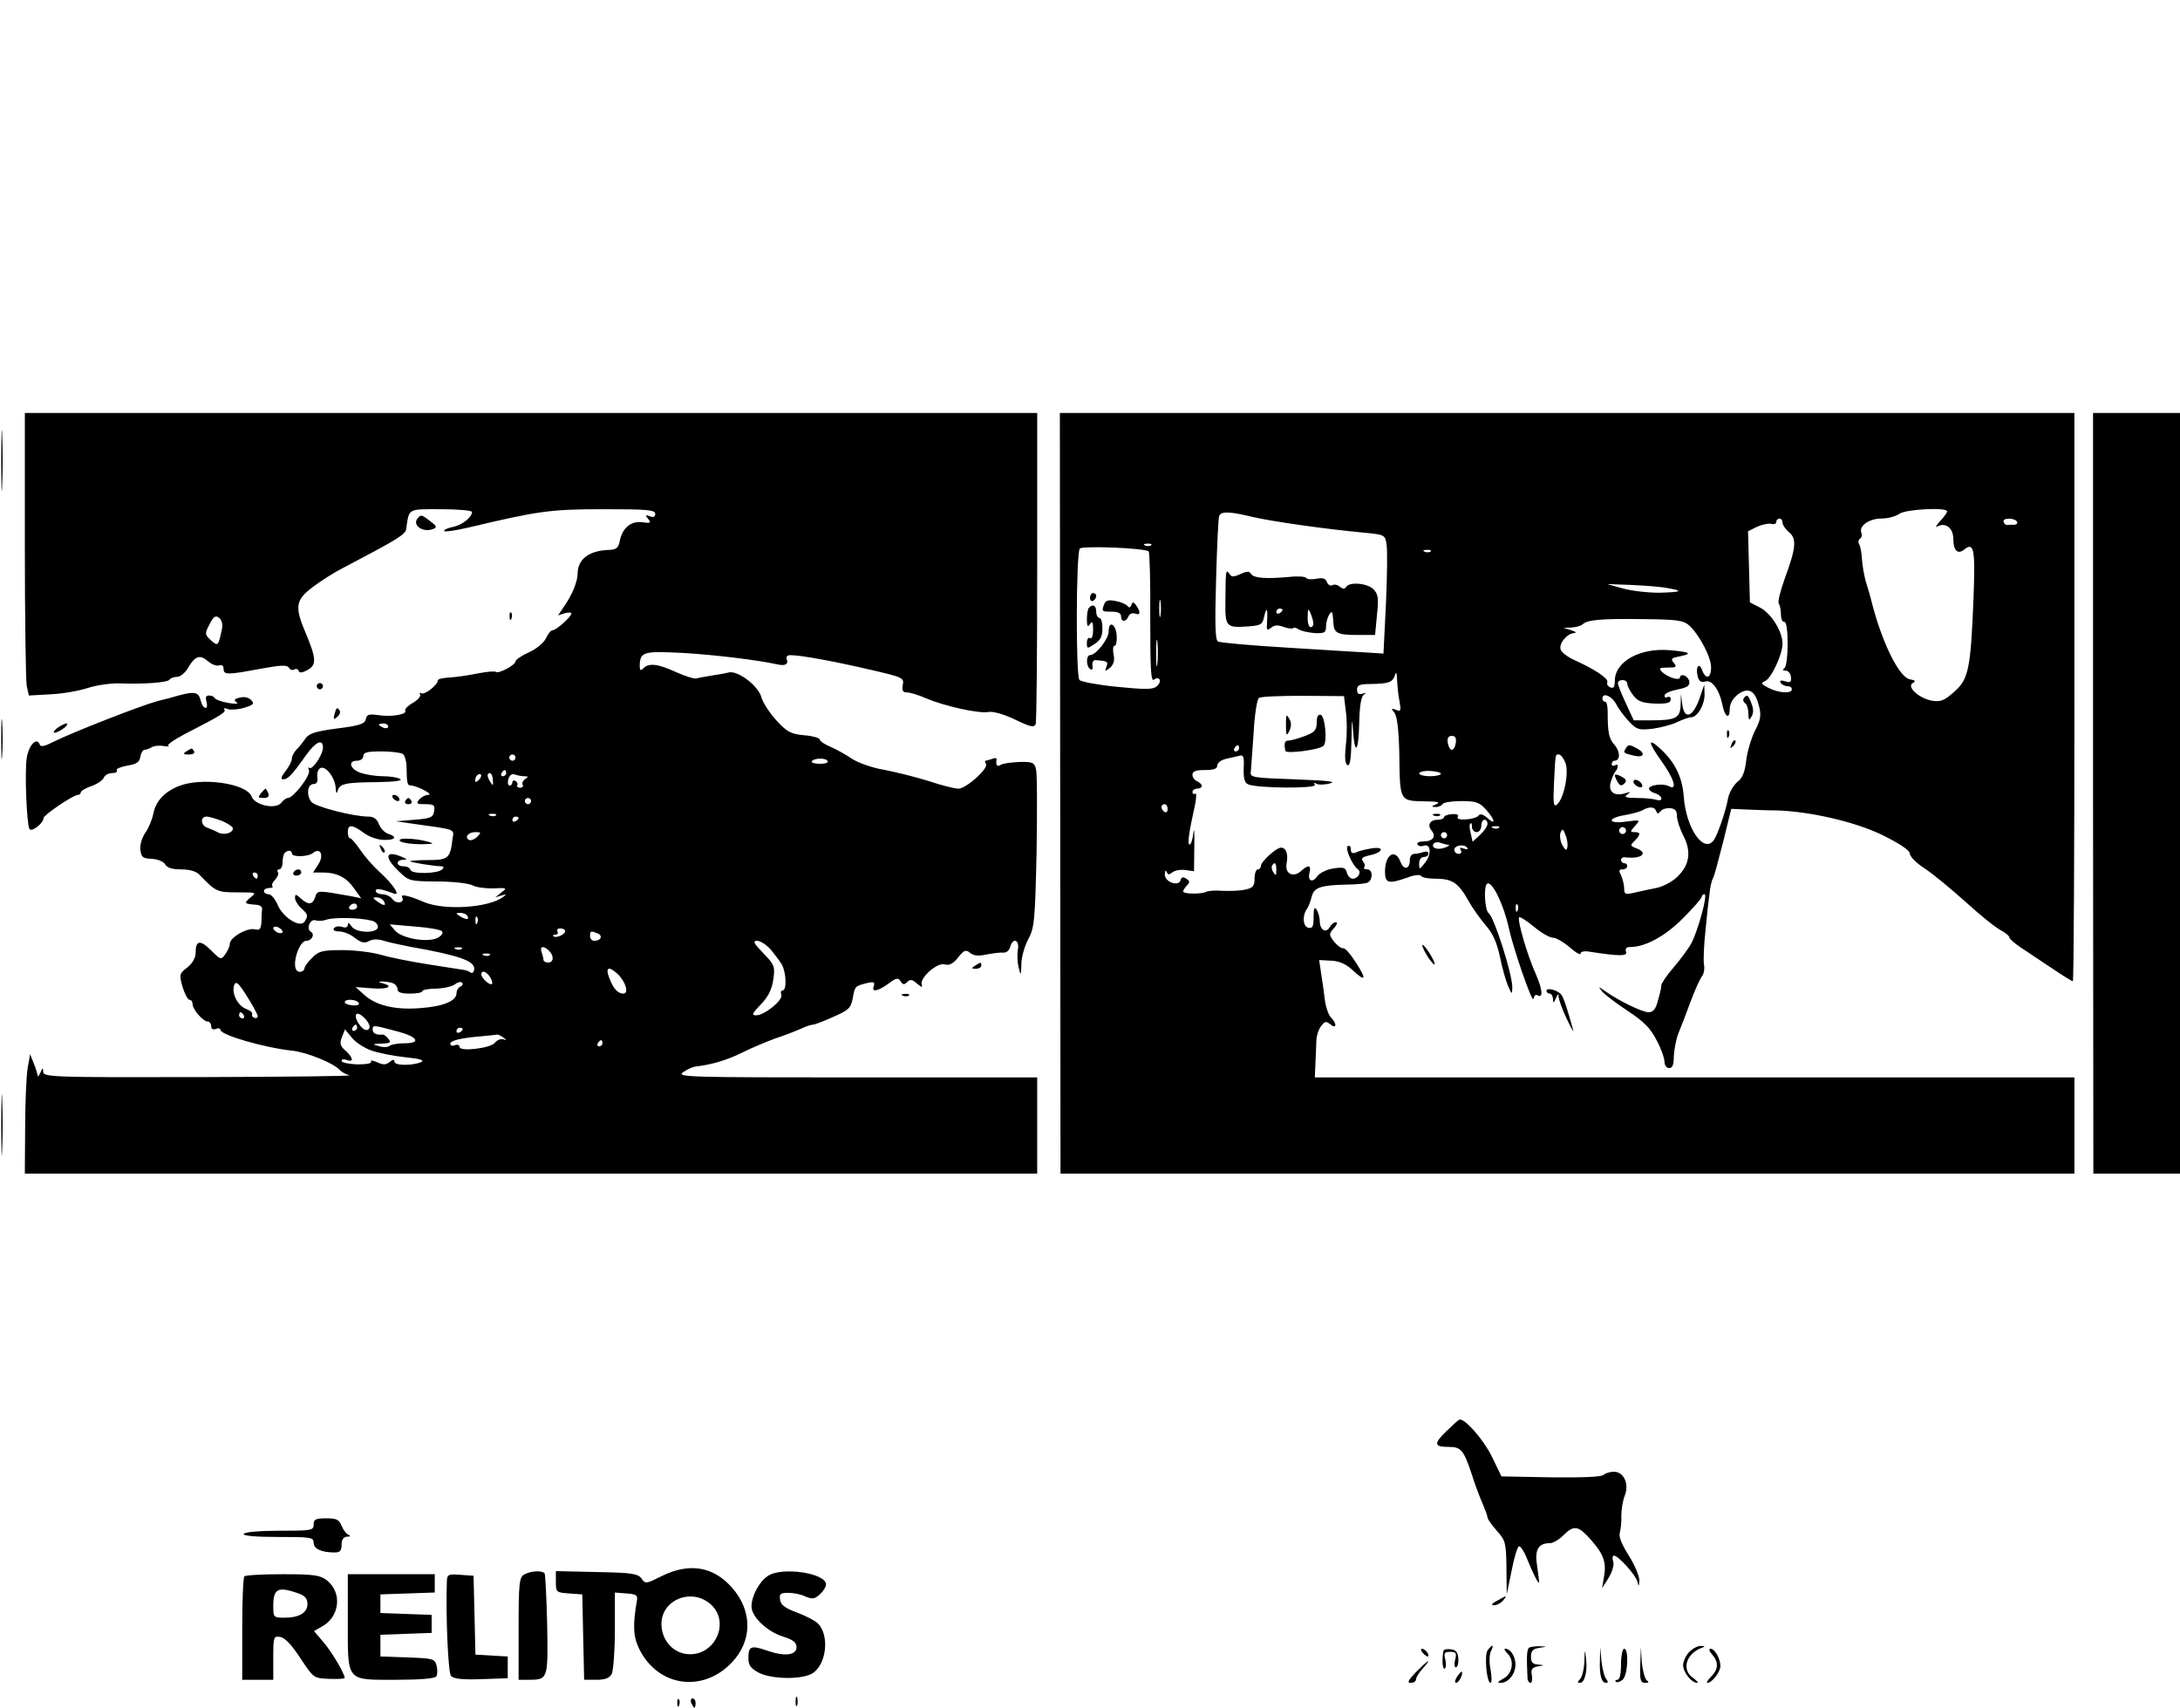 <?xml version="1.0" standalone="no"?>
<!DOCTYPE svg PUBLIC "-//W3C//DTD SVG 20010904//EN"
 "http://www.w3.org/TR/2001/REC-SVG-20010904/DTD/svg10.dtd">
<svg version="1.0" xmlns="http://www.w3.org/2000/svg"
 width="702pt" height="550pt" viewBox="0 0 702 550"
 preserveAspectRatio="xMidYMid meet">

<g transform="translate(0,550) scale(0.1,-0.1)"
fill="#000000" stroke="none">
<path d="M4 4015 c0 -88 2 -123 3 -77 2 46 2 118 0 160 -1 42 -3 5 -3 -83z"/>
<path d="M80 3746 c0 -233 3 -438 6 -455 l7 -31 72 4 c40 2 94 12 120 21 26 8
71 15 99 14 81 -3 156 3 162 12 3 5 14 9 24 9 10 0 27 13 36 30 23 38 38 43
64 20 12 -10 28 -16 36 -13 8 3 14 -1 14 -11 0 -20 12 -20 118 0 66 12 86 13
92 4 4 -7 12 -10 18 -6 6 3 12 1 14 -5 2 -7 12 -6 28 3 30 16 29 37 -6 120
-36 85 -32 106 24 148 25 19 69 47 97 61 175 92 200 107 203 125 10 68 3 64
112 64 55 0 100 -4 100 -9 0 -17 -32 -42 -61 -48 -16 -3 -29 -9 -29 -13 0 -4
37 1 83 12 219 52 259 58 430 58 140 0 167 -2 167 -15 0 -10 -6 -12 -17 -8
-15 6 -16 4 -6 -8 11 -13 8 -15 -18 -11 -36 5 -64 -17 -73 -59 -4 -23 -11 -29
-33 -30 -66 -2 -102 -29 -103 -76 0 -26 -17 -68 -44 -107 l-19 -28 22 7 c11 3
21 3 21 -1 0 -10 -49 -54 -61 -54 -5 0 -15 -12 -21 -26 -7 -14 -30 -34 -55
-45 -24 -11 -43 -24 -43 -29 0 -12 -55 -41 -63 -34 -3 3 -29 1 -59 -5 -29 -6
-70 -12 -91 -13 -20 -1 -37 -5 -37 -9 0 -15 -43 -48 -53 -42 -6 3 -7 2 -4 -4
3 -5 -7 -17 -24 -27 -16 -9 -27 -21 -24 -25 7 -12 -47 -21 -88 -14 -29 4 -36
2 -39 -13 -3 -15 -19 -21 -91 -30 -70 -9 -92 -16 -103 -32 -8 -12 -21 -28 -29
-36 -8 -8 -15 -21 -15 -29 0 -8 -9 -26 -21 -41 -14 -18 -16 -26 -7 -26 15 0
29 15 73 77 31 44 55 55 55 26 0 -24 -35 -75 -44 -66 -4 4 -4 1 -1 -8 6 -16
-50 -89 -68 -89 -5 0 -15 -7 -21 -15 -17 -23 -85 -9 -96 20 -16 42 -161 63
-235 33 -45 -18 -74 -49 -81 -88 -4 -19 -15 -47 -26 -62 -11 -16 -18 -40 -16
-55 3 -24 8 -28 37 -29 19 -1 38 -9 43 -18 6 -11 23 -16 51 -16 27 0 49 -6 59
-17 53 -55 57 -57 122 -57 63 0 63 0 42 -17 -21 -18 -20 -20 19 -23 11 0 20
-7 19 -13 -1 -7 -2 -26 -2 -42 -2 -24 -6 -28 -21 -24 -25 6 -81 -26 -81 -47 0
-8 -7 -23 -15 -34 -13 -18 -15 -17 -45 13 -35 35 -50 33 -50 -7 0 -17 -10 -34
-27 -48 -26 -20 -26 -23 -15 -63 7 -22 17 -41 22 -41 6 0 10 -6 10 -13 0 -18
34 -57 49 -57 6 0 11 -7 11 -15 0 -9 6 -12 15 -9 8 4 15 2 15 -3 0 -16 139
-57 232 -67 47 -5 135 -41 153 -63 6 -6 19 -13 30 -16 11 -3 -206 -5 -482 -6
-473 -1 -503 0 -504 17 0 14 -2 14 -9 -3 -5 -11 -9 -15 -9 -8 -1 6 -6 24 -13
40 l-11 28 -8 -45 c-4 -25 -8 -111 -8 -192 l-1 -148 1630 0 1630 0 0 155 0
155 -582 0 c-548 0 -581 1 -558 17 13 9 31 17 39 18 53 6 103 21 151 45 30 15
78 35 105 45 28 9 64 23 82 31 17 8 35 14 41 14 5 0 35 11 65 25 49 21 57 28
63 60 7 39 7 39 46 49 22 5 26 3 22 -9 -9 -22 12 -18 47 7 25 19 31 20 39 8 7
-12 12 -12 21 -3 10 10 17 9 32 -5 15 -12 19 -13 15 -3 -7 22 51 73 75 65 14
-4 26 2 42 22 19 24 25 27 39 15 11 -9 27 -11 53 -5 21 4 45 7 54 6 9 -1 19 7
22 18 8 31 30 24 25 -7 -3 -16 -2 -41 2 -58 7 -29 8 -28 9 10 0 23 11 59 22
80 20 37 22 59 27 282 2 134 2 253 -2 266 -5 21 -11 24 -53 23 -27 -1 -54 -5
-60 -9 -12 -8 -17 -2 -14 17 1 5 -5 6 -14 2 -9 -3 -19 -6 -21 -6 -3 0 -2 -5 1
-10 9 -15 -64 -80 -89 -80 -12 0 -55 11 -97 25 -42 13 -106 29 -143 36 -37 6
-82 22 -102 35 -19 13 -51 31 -70 39 -19 8 -34 18 -34 23 0 5 -23 12 -50 14
-44 4 -56 11 -90 48 -22 24 -44 58 -48 74 -10 38 -78 89 -107 80 -11 -3 -36
-7 -55 -10 -19 -3 -41 -7 -47 -9 -7 -2 -36 7 -65 20 -59 27 -88 31 -106 13 -9
-9 -12 -8 -12 7 1 46 10 49 142 42 99 -6 235 -22 303 -37 23 -5 34 1 29 15 -4
10 0 15 12 15 34 0 146 -21 257 -47 104 -24 109 -26 104 -49 -3 -18 0 -24 14
-24 9 0 37 -8 61 -19 59 -25 171 -50 200 -44 15 3 50 -7 86 -24 49 -24 62 -27
67 -15 3 7 5 236 5 508 l0 494 -1630 0 -1630 0 0 -424z m634 -275 c-11 -52
-12 -53 -35 -33 -20 19 -20 21 -4 52 13 25 19 29 31 20 9 -8 12 -22 8 -39z
m536 -311 c0 -5 -7 -7 -15 -4 -8 4 -15 8 -15 10 0 2 7 4 15 4 8 0 15 -4 15
-10z m47 -88 c6 -4 11 -21 12 -37 1 -58 2 -65 15 -65 8 0 27 -7 42 -15 17 -9
22 -15 13 -15 -9 0 -22 -7 -29 -15 -11 -13 -8 -15 19 -15 28 0 32 -3 29 -22
-3 -20 -10 -24 -63 -28 l-60 -5 55 -8 c143 -20 132 -16 127 -50 -7 -62 -14
-67 -80 -67 -33 0 -58 -2 -56 -4 4 -4 73 -15 99 -16 9 0 11 -3 4 -10 -14 -14
-97 -16 -102 -2 -2 7 -12 12 -23 12 -24 0 -25 20 -1 21 14 0 14 2 -3 9 -54 23
-60 1 -11 -46 33 -32 35 -32 125 -33 51 0 102 -6 114 -13 12 -6 42 -10 67 -9
42 2 44 1 25 -13 l-20 -16 20 6 c16 5 17 4 5 -5 -48 -35 -189 -44 -255 -16
-49 21 -77 27 -70 15 10 -17 -18 -23 -30 -7 -7 10 -22 17 -34 17 -11 0 -21 5
-21 11 0 9 16 7 59 -9 22 -8 -3 30 -46 69 -21 19 -49 51 -63 72 -14 20 -28 37
-32 37 -5 0 -8 9 -8 20 0 26 14 25 51 -2 17 -13 46 -23 65 -23 38 -1 45 10 13
20 -11 4 -24 18 -29 31 -6 16 -17 24 -32 24 -51 0 -174 32 -186 48 -16 22 -12
57 8 57 10 0 14 8 12 22 -2 12 2 25 9 29 17 10 49 -31 50 -65 1 -15 3 -19 6
-9 6 24 23 28 125 29 56 1 85 4 77 10 -8 5 -32 9 -55 9 -23 0 -55 5 -73 11
-34 12 -42 39 -11 39 11 0 20 7 20 15 0 12 13 15 58 15 31 0 62 -4 69 -8z
m363 -12 c0 -5 -4 -10 -10 -10 -5 0 -10 5 -10 10 0 6 5 10 10 10 6 0 10 -4 10
-10z m1005 -11 c4 -5 -8 -9 -25 -9 -17 0 -29 4 -26 8 7 11 45 12 51 1z m-1035
-39 c0 -5 -5 -10 -11 -10 -5 0 -7 5 -4 10 3 6 8 10 11 10 2 0 4 -4 4 -10z
m-88 -22 c-7 -7 -12 -8 -12 -2 0 14 12 26 19 19 2 -3 -1 -11 -7 -17z m45 0 c2
-18 0 -20 -7 -8 -12 18 -13 30 -2 30 4 0 9 -10 9 -22z m101 12 c14 0 14 -2 3
-9 -7 -5 -11 -13 -8 -18 3 -5 0 -10 -8 -10 -8 0 -12 4 -9 8 2 4 0 10 -6 14 -5
3 -10 1 -10 -4 0 -6 -4 -11 -9 -11 -5 0 -7 9 -4 21 4 12 11 18 20 15 8 -3 22
-6 31 -6z m22 -80 c0 -5 -4 -10 -10 -10 -5 0 -10 5 -10 10 0 6 5 10 10 10 6 0
10 -4 10 -10z m-113 -46 c-3 -3 -12 -4 -19 -1 -8 3 -5 6 6 6 11 1 17 -2 13 -5z
m-882 -18 c19 -8 35 -19 35 -24 0 -15 -29 -23 -48 -13 -9 5 -25 12 -34 15 -22
7 -24 36 -3 36 9 0 31 -7 50 -14z m955 10 c0 -3 -4 -8 -10 -11 -5 -3 -10 -1
-10 4 0 6 5 11 10 11 6 0 10 -2 10 -4z m-134 -62 c-9 -8 -20 -12 -26 -9 -15 9
-2 25 21 25 19 0 19 -1 5 -16z m-596 -53 c0 -12 52 -11 68 2 24 19 36 -8 17
-37 l-17 -26 30 0 c46 0 77 -15 102 -51 l23 -32 -34 7 c-107 19 -107 19 -114
-3 -8 -25 -22 -27 -47 -4 -15 14 -18 14 -18 1 0 -8 9 -23 20 -33 22 -20 23
-24 11 -43 -14 -22 -70 13 -87 54 -8 19 -21 34 -29 34 -8 0 -15 5 -15 10 0 6
8 10 17 10 9 0 14 3 10 6 -3 4 1 13 9 21 8 8 12 19 9 24 -4 5 -1 9 4 9 6 0 11
11 11 23 0 13 3 27 7 30 9 10 23 9 23 -2z m-110 -71 c0 -5 -2 -10 -4 -10 -3 0
-8 5 -11 10 -3 6 -1 10 4 10 6 0 11 -4 11 -10z m405 -81 c11 -17 2 -18 -19 -3
-17 12 -17 14 -4 14 9 0 20 -5 23 -11z m-85 -19 c0 -5 -7 -10 -16 -10 -8 0
-12 5 -9 10 3 6 10 10 16 10 5 0 9 -4 9 -10z m355 -30 c8 -13 -5 -13 -25 0
-13 8 -13 10 2 10 9 0 20 -4 23 -10z m-309 -15 c11 -2 21 -11 21 -20 0 -22
-73 -21 -86 3 -7 10 -11 12 -11 4 0 -9 -7 -11 -19 -7 -11 3 -22 1 -26 -5 -4
-6 4 -10 18 -10 13 0 36 -9 50 -21 20 -15 31 -18 45 -10 12 7 30 7 48 1 16 -5
54 -13 84 -19 159 -28 209 -46 207 -72 -1 -10 -6 -15 -12 -11 -5 4 -14 7 -20
8 -5 1 -57 9 -115 18 -58 9 -127 23 -154 31 -27 8 -83 15 -123 15 -65 0 -77
-3 -98 -25 -14 -13 -25 -29 -25 -35 0 -5 -7 -10 -15 -10 -9 0 -15 9 -15 25 0
33 20 75 36 75 18 0 29 21 15 29 -16 10 -2 43 15 37 8 -3 24 -2 35 2 22 8 107
7 145 -3z m341 -7 c-3 -8 -6 -5 -6 6 -1 11 2 17 5 13 3 -3 4 -12 1 -19z m-627
-29 c0 -4 -7 -6 -15 -3 -8 4 -15 10 -15 15 0 4 7 6 15 3 8 -4 15 -10 15 -15z
m513 2 c5 -5 0 -14 -13 -21 -31 -17 -114 -3 -137 22 l-18 21 80 -7 c43 -3 83
-10 88 -15z m397 0 c0 -11 -31 -24 -38 -16 -3 3 0 5 7 5 7 0 9 5 6 10 -3 6 1
10 9 10 9 0 16 -4 16 -9z m104 -7 c18 -7 12 -24 -10 -24 -8 0 -14 7 -14 15 0
17 2 18 24 9z m557 -51 c13 -16 30 -38 37 -50 14 -27 16 -83 2 -83 -5 0 -7 -6
-4 -14 6 -17 -54 -66 -81 -66 -16 0 -13 6 15 35 23 24 35 47 40 79 6 43 5 48
-32 86 -31 32 -35 40 -20 40 10 0 29 -12 43 -27z m-994 1 c-3 -3 -12 -4 -19
-1 -8 3 -5 6 6 6 11 1 17 -2 13 -5z m281 -6 c17 -17 15 -38 -3 -38 -8 0 -15 4
-15 9 0 5 -3 16 -6 25 -7 19 7 21 24 4z m-191 -14 c-3 -3 -12 -4 -19 -1 -8 3
-5 6 6 6 11 1 17 -2 13 -5z m412 -61 c26 -25 37 -63 18 -63 -18 0 -33 17 -46
53 -12 32 0 36 28 10z m-409 -13 c6 -11 7 -20 2 -20 -10 0 -32 21 -32 32 0 16
19 8 30 -12z m-750 -123 c0 -5 -5 -7 -11 -5 -6 2 -9 7 -7 12 2 5 -7 12 -20 17
-27 10 -47 51 -38 76 6 15 14 8 42 -37 19 -30 34 -58 34 -63z m434 107 c9 -3
16 -12 16 -20 0 -10 12 -14 40 -14 22 0 40 3 40 8 0 4 20 8 45 8 25 1 52 7 60
14 9 7 19 9 23 5 4 -4 1 -10 -5 -12 -7 -3 -13 -13 -13 -22 0 -25 -44 -43 -120
-48 -78 -6 -140 9 -177 43 l-28 25 53 -4 c49 -4 72 6 35 16 -16 4 -16 5 -1 6
9 0 23 -2 32 -5z m-109 -64 c4 -6 -5 -9 -19 -8 -15 1 -26 6 -26 10 0 12 38 10
45 -2z m-370 -40 c3 -5 1 -10 -4 -10 -6 0 -11 5 -11 10 0 6 2 10 4 10 3 0 8
-4 11 -10z m405 -37 c0 -7 -6 -12 -12 -10 -16 3 -38 39 -31 50 7 11 43 -22 43
-40z m-40 -3 c0 -5 -5 -10 -11 -10 -5 0 -7 5 -4 10 3 6 8 10 11 10 2 0 4 -4 4
-10z m134 -13 c62 -17 72 -37 19 -37 -22 0 -43 -4 -48 -8 -6 -5 -21 -6 -35 -1
-23 6 -22 7 9 8 28 1 32 3 21 16 -6 8 -15 14 -18 13 -20 -2 -32 4 -32 16 0 16
1 15 84 -7z m206 9 c0 -3 -4 -8 -10 -11 -5 -3 -10 -1 -10 4 0 6 5 11 10 11 6
0 10 -2 10 -4z m-295 -69 c22 -8 72 -18 110 -22 50 -5 64 -10 50 -16 -30 -12
-85 -11 -85 2 0 8 -5 7 -15 -1 -12 -10 -21 -10 -41 -1 -14 6 -23 7 -19 2 3 -6
-15 -9 -45 -9 -27 1 -50 6 -50 11 0 5 6 7 14 4 25 -10 25 4 1 27 -20 17 -22
25 -14 46 l10 25 22 -27 c12 -15 40 -33 62 -41z m425 42 c13 -9 13 -10 0 -6
-8 2 -20 -3 -26 -11 -13 -18 -114 -30 -114 -14 0 6 -7 9 -15 6 -8 -4 -15 -1
-15 4 0 11 33 19 105 25 22 2 42 4 45 5 3 1 12 -3 20 -9z m320 -19 c0 -5 -5
-10 -11 -10 -5 0 -7 5 -4 10 3 6 8 10 11 10 2 0 4 -4 4 -10z"/>
<path d="M1265 2930 c3 -5 11 -10 16 -10 6 0 7 5 4 10 -3 6 -11 10 -16 10 -6
0 -7 -4 -4 -10z"/>
<path d="M1305 2920 c-3 -5 1 -10 10 -10 9 0 13 5 10 10 -3 6 -8 10 -10 10 -2
0 -7 -4 -10 -10z"/>
<path d="M1290 2790 c8 -5 38 -9 65 -9 44 1 46 2 20 9 -46 12 -103 12 -85 0z"/>
<path d="M1226 2767 c3 -10 9 -15 12 -12 3 3 0 11 -7 18 -10 9 -11 8 -5 -6z"/>
<path d="M945 2690 c-3 -5 1 -10 9 -10 9 0 16 5 16 10 0 6 -4 10 -9 10 -6 0
-13 -4 -16 -10z"/>
<path d="M3414 2945 l1 -1225 1633 0 1632 0 0 155 0 155 -1223 0 -1223 0 2 48
c1 26 3 59 3 73 1 14 7 34 15 44 12 16 16 17 30 6 20 -17 22 2 2 22 -8 8 -17
34 -20 59 -3 24 -8 62 -12 85 l-6 41 38 -2 c27 -1 48 -11 68 -29 44 -41 48
-33 13 22 -18 28 -36 49 -42 47 -5 -1 -18 8 -29 21 -17 23 -17 25 -1 43 10 11
13 20 7 20 -6 0 -15 -7 -20 -16 -12 -21 -32 -9 -32 19 0 12 -5 29 -10 37 -7
11 -10 5 -10 -23 0 -31 -3 -38 -17 -35 -18 4 -20 41 -3 63 4 6 10 22 14 37 7
30 29 37 111 39 28 0 57 3 65 5 21 5 23 44 3 44 -9 0 -13 3 -10 7 4 3 2 12 -4
19 -7 9 -2 14 20 19 44 9 52 29 10 23 -19 -3 -42 -8 -51 -13 -13 -5 -18 -3
-18 10 0 9 -5 13 -10 10 -10 -6 15 -63 34 -76 11 -9 -2 -29 -18 -29 -8 0 -16
9 -19 20 -4 16 -11 18 -43 13 -22 -3 -45 -15 -52 -25 -16 -23 -32 -15 -25 12
6 24 -4 26 -27 5 -25 -23 -53 -9 -47 23 6 31 -1 52 -18 52 -15 0 -65 -45 -65
-60 0 -5 -4 -10 -10 -10 -5 0 -10 -13 -10 -29 0 -24 -5 -31 -30 -36 -16 -4
-49 -5 -73 -4 -23 2 -47 0 -52 -3 -15 -8 -75 -8 -75 1 0 4 6 13 12 19 10 10
10 15 -2 22 -10 7 -16 5 -18 -4 -5 -23 -52 -7 -51 18 0 11 3 15 6 8 4 -10 8
-10 19 -1 8 6 26 9 41 7 l28 -4 1 81 c1 44 -1 63 -3 43 -2 -21 -8 -38 -12 -38
-8 0 -3 36 17 127 5 23 5 40 1 37 -5 -3 -9 0 -9 5 0 6 7 11 15 11 8 0 15 4 15
9 0 5 -7 11 -15 15 -8 3 -15 12 -15 21 0 11 11 15 40 15 29 0 40 4 40 15 0 8
12 17 28 21 15 3 34 8 43 10 13 4 16 -4 14 -40 -1 -33 3 -47 14 -52 28 -13
222 -14 215 -2 -4 7 -2 8 5 4 6 -4 26 -4 44 1 23 6 -9 9 -113 13 -138 5 -145
6 -142 25 1 11 5 67 9 125 3 58 11 108 17 112 6 5 70 7 142 7 l132 -1 6 -50
c4 -27 4 -75 0 -107 -4 -39 -3 -61 5 -65 8 -5 12 19 13 81 1 68 3 75 5 31 6
-85 18 -70 20 24 1 53 6 84 15 91 9 6 8 7 -4 3 -13 -4 -18 0 -18 13 0 14 8 18
43 18 59 1 71 5 79 28 4 14 6 10 7 -16 1 -20 4 -51 8 -69 5 -29 4 -33 -12 -26
-15 6 -16 4 -5 -9 9 -11 14 -53 16 -128 2 -160 0 -156 84 -158 40 0 50 -3 35
-9 -16 -7 -17 -9 -3 -9 9 -1 20 4 23 9 3 6 31 10 61 10 47 0 58 -4 79 -27 30
-34 33 -53 4 -27 -12 11 -23 14 -27 8 -10 -14 -76 -19 -68 -5 5 7 -2 10 -18 9
-15 -1 -26 -6 -26 -10 0 -4 -9 -8 -19 -8 -26 0 -36 -17 -21 -35 16 -19 4 -35
-26 -35 -14 0 -23 -4 -19 -10 3 -5 12 -7 19 -4 23 9 27 -26 6 -53 -19 -25 -20
-25 -20 -4 0 12 6 21 15 21 8 0 15 5 15 11 0 6 -7 8 -16 5 -9 -3 -22 -6 -30
-6 -8 0 -14 -9 -14 -19 0 -31 -19 -35 -30 -7 -17 45 -50 24 -50 -31 0 -38 11
-41 73 -19 20 8 40 10 43 5 3 -5 23 -9 45 -9 55 0 74 -12 106 -68 14 -26 41
-63 58 -83 22 -25 35 -54 45 -100 7 -35 19 -77 26 -94 13 -29 13 -29 14 -5 0
43 -58 225 -76 239 -13 9 -17 88 -5 95 16 10 54 -69 70 -144 15 -68 76 -244
79 -227 2 10 7 15 12 12 20 -12 18 16 -4 67 -28 62 -61 176 -54 184 3 2 24
-11 48 -31 23 -19 50 -35 61 -35 10 0 34 -14 54 -31 19 -17 35 -26 35 -20 0 6
12 9 28 6 97 -15 124 -15 118 0 -3 10 1 15 13 15 49 0 112 34 170 92 34 34 61
65 61 70 0 4 4 8 9 8 11 0 -20 -114 -42 -157 -9 -17 -35 -52 -57 -78 -22 -25
-40 -52 -40 -58 0 -7 -5 -29 -11 -49 -7 -28 -15 -38 -30 -38 -20 0 -93 35
-139 67 -24 17 -24 17 -11 0 7 -9 45 -38 83 -63 53 -35 74 -57 93 -95 14 -26
25 -57 25 -69 0 -11 7 -20 15 -20 11 0 15 11 15 38 1 20 7 53 14 72 8 19 26
66 40 104 14 38 31 75 37 82 6 8 9 25 6 39 -2 14 0 63 5 108 4 45 10 99 13
119 2 21 7 43 11 49 4 6 18 59 33 118 l26 106 45 -2 c25 -1 70 -3 99 -3 110
-3 257 -37 346 -81 54 -27 85 -48 85 -58 0 -9 21 -31 48 -48 26 -17 85 -66
132 -108 47 -43 97 -83 113 -91 15 -8 27 -18 27 -22 0 -5 17 -20 38 -34 20
-13 65 -43 99 -66 34 -23 64 -42 68 -42 3 0 5 412 5 915 l0 915 -1634 0 -1633
0 1 -1225z m2856 908 c0 -4 -10 -18 -22 -31 -13 -14 -17 -22 -10 -18 26 15 52
-4 52 -39 0 -38 14 -52 35 -35 32 26 36 1 30 -158 -9 -226 -16 -260 -62 -300
-31 -28 -44 -33 -70 -29 -42 7 -84 44 -64 57 11 6 9 9 -8 12 -34 5 -87 111
-121 238 -6 25 -16 60 -22 78 -5 19 -11 50 -12 70 -1 21 -5 42 -9 49 -4 6 -3
14 2 18 6 3 8 12 5 19 -9 22 25 46 65 46 20 0 46 7 57 15 19 15 154 22 154 8z
m-2236 -18 c65 -15 235 -39 353 -50 72 -7 73 -7 78 -38 3 -18 2 -104 -2 -192
l-8 -160 -46 3 c-26 1 -143 9 -261 16 -118 7 -220 16 -226 20 -9 5 -10 59 -6
199 3 106 7 198 10 205 5 16 34 15 108 -3z m1706 -18 c0 -7 9 -21 21 -31 25
-21 23 -50 -14 -150 -14 -39 -23 -75 -19 -80 4 -6 7 -22 7 -36 0 -14 5 -24 11
-23 14 3 14 -139 0 -149 -7 -5 -5 -8 4 -8 9 0 16 -9 17 -20 2 -17 -2 -20 -19
-14 -14 4 -18 2 -14 -5 4 -6 14 -11 22 -11 8 0 14 -4 14 -10 0 -15 -44 -12
-76 5 -23 12 -25 15 -11 21 20 7 57 86 57 121 0 39 -36 97 -72 116 l-33 17 -3
115 -3 114 28 14 c15 7 36 12 46 10 9 -3 17 0 17 6 0 6 5 11 10 11 6 0 10 -6
10 -13z m755 3 c3 -5 -1 -10 -9 -10 -9 0 -19 0 -23 -1 -4 0 -9 4 -11 10 -5 14
35 14 43 1z m-2788 -76 c-3 -3 -12 -4 -19 -1 -8 3 -5 6 6 6 11 1 17 -2 13 -5z
m-8 -20 c3 -3 6 -100 5 -215 0 -163 2 -206 12 -198 7 6 14 6 18 1 3 -6 -1 -16
-10 -23 -12 -10 -37 -10 -127 -1 -61 6 -115 16 -121 22 -12 12 -11 404 1 423
6 10 211 2 222 -9z m908 0 c-3 -3 -12 -4 -19 -1 -8 3 -5 6 6 6 11 1 17 -2 13
-5z m762 -118 c54 -9 47 -13 -26 -15 -37 0 -90 6 -118 14 l-50 14 80 -3 c44
-2 95 -6 114 -10z m-1632 -88 c-2 -13 -4 -3 -4 22 0 25 2 35 4 23 2 -13 2 -33
0 -45z m1702 -32 c33 -30 71 -102 71 -135 0 -36 -17 -41 -29 -9 -10 27 -22 9
-14 -21 4 -15 11 -20 24 -16 21 7 45 -25 55 -73 8 -42 24 -51 24 -15 1 18 10
34 27 47 33 24 55 12 67 -37 8 -30 6 -45 -13 -81 -12 -25 -25 -68 -28 -96 -4
-36 -12 -56 -28 -68 -12 -10 -26 -33 -30 -52 -8 -44 -35 -121 -47 -137 -33
-42 -89 41 -96 142 -5 63 -28 110 -76 154 -41 38 -39 20 4 -40 41 -57 53 -97
24 -81 -18 10 -64 4 -64 -8 0 -5 9 -12 20 -15 11 -3 20 -11 20 -17 0 -5 -7 -7
-16 -4 -9 3 -37 6 -62 6 -36 0 -44 3 -32 11 12 9 12 10 -4 5 -35 -12 -57 2
-50 32 4 15 11 31 15 36 12 14 11 29 -1 21 -5 -3 -10 -1 -10 4 0 6 4 11 9 11
19 0 19 29 0 51 -18 21 -22 37 -22 107 0 17 -3 32 -8 32 -5 0 -9 5 -9 10 0 21
30 9 44 -17 8 -16 27 -41 42 -57 25 -26 31 -28 76 -23 27 4 63 13 80 22 17 8
37 15 44 15 20 0 44 41 43 75 l-1 30 -12 -35 c-22 -69 -52 -83 -59 -27 l-4 32
-1 -36 c-2 -42 -15 -49 -99 -49 l-52 0 -25 54 c-14 30 -26 60 -26 65 0 15 30
14 30 -1 0 -7 9 -24 19 -37 15 -20 29 -25 70 -27 38 -1 51 2 51 13 0 8 -4 11
-10 8 -5 -3 -10 -2 -10 4 0 6 12 13 28 17 46 10 52 13 52 28 0 7 -7 16 -15 20
-8 3 -15 1 -15 -5 0 -13 -39 -1 -58 17 -11 12 -9 14 19 14 27 0 30 2 19 15
-11 13 -8 16 19 21 43 9 34 14 -32 20 -96 8 -176 -36 -177 -98 0 -20 -4 -26
-14 -22 -8 3 -13 11 -10 17 4 12 -41 42 -108 72 -20 9 -39 24 -42 32 -8 19 20
53 43 54 9 1 5 5 -9 9 l-25 8 26 1 c14 1 29 5 35 10 15 15 61 19 195 17 109
-1 130 -4 148 -20z m-1712 -123 c-2 -21 -4 -6 -4 32 0 39 2 55 4 38 2 -18 2
-50 0 -70z m961 -255 c-2 -13 -7 -23 -13 -23 -5 0 -11 10 -13 23 -2 15 2 22
13 22 11 0 15 -7 13 -22z m-698 -18 c0 -5 -5 -10 -11 -10 -5 0 -7 5 -4 10 3 6
8 10 11 10 2 0 4 -4 4 -10z m1051 -47 c12 -32 -5 -115 -27 -134 -11 -9 -13 1
-10 67 5 99 4 94 16 94 6 0 15 -12 21 -27z m-401 -35 c0 -4 -16 -8 -35 -8 -19
0 -35 4 -35 9 0 5 16 9 35 8 19 -1 35 -5 35 -9z m-880 -114 c0 -8 -4 -12 -10
-9 -5 3 -10 10 -10 16 0 5 5 9 10 9 6 0 10 -7 10 -16z m1573 -6 c4 -10 7 -10
14 -1 5 7 19 11 31 10 16 -1 22 -8 22 -25 0 -12 9 -41 21 -64 26 -51 20 -94
-20 -132 -16 -16 -47 -32 -68 -36 -21 -4 -53 -11 -70 -15 -29 -7 -33 -5 -33
14 0 12 -5 31 -10 42 -8 15 -7 19 5 19 8 0 15 5 15 10 0 6 -4 10 -10 10 -5 0
-10 5 -10 10 0 6 6 10 13 9 52 -7 78 14 36 29 -20 8 -20 10 -5 24 20 21 20 28
-1 28 -14 0 -14 2 2 20 18 20 18 20 -28 14 -60 -9 -64 11 -4 21 23 4 49 11 57
16 22 12 38 11 43 -3z m-543 -41 c0 -8 -11 -24 -24 -36 l-24 -22 -6 27 c-4 14
-5 29 -1 32 3 3 5 -2 5 -11 0 -9 7 -17 15 -17 8 0 15 9 15 20 0 11 5 20 10 20
6 0 10 -6 10 -13z m37 -13 c-3 -3 -12 -4 -19 -1 -8 3 -5 6 6 6 11 1 17 -2 13
-5z m407 -15 c-3 -5 -10 -7 -15 -3 -5 3 -7 10 -3 15 3 5 10 7 15 3 5 -3 7 -10
3 -15z m-187 -48 c-2 -12 -6 -10 -16 7 -7 13 -9 31 -6 40 6 14 9 13 16 -7 6
-14 8 -32 6 -40z m-387 39 c0 -5 -4 -10 -10 -10 -5 0 -10 5 -10 10 0 6 5 10
10 10 6 0 10 -4 10 -10z m3 -31 c7 0 3 -4 -8 -8 -24 -10 -47 -3 -39 11 3 5 13
7 21 4 8 -3 20 -6 26 -7z m62 -10 c4 -5 -2 -6 -11 -2 -12 4 -15 3 -10 -5 4 -7
1 -12 -7 -12 -7 0 -14 6 -14 13 0 15 34 20 42 6z m-615 -71 c0 -18 -2 -20 -9
-8 -6 8 -7 18 -5 22 9 14 14 9 14 -14z m777 -130 c-3 -8 -6 -5 -6 6 -1 11 2
17 5 13 3 -3 4 -12 1 -19z"/>
<path d="M3948 3650 c-1 -8 -2 -48 -2 -88 -1 -82 2 -85 79 -79 35 3 41 6 46
32 8 34 12 24 9 -20 -2 -25 0 -27 13 -17 10 9 22 10 40 3 14 -5 28 -7 31 -4 3
3 11 1 18 -4 7 -5 30 -10 51 -12 32 -1 37 1 37 21 0 13 5 30 10 38 10 15 11
13 14 -29 2 -30 14 -36 76 -36 l58 0 6 64 c6 52 4 67 -10 82 -19 21 -78 26
-89 9 -5 -8 -11 -7 -20 0 -8 7 -19 9 -25 5 -5 -3 -13 1 -17 10 -4 12 -13 15
-34 11 -16 -3 -30 -2 -33 3 -3 4 -27 6 -53 3 -77 -7 -115 -4 -124 9 -6 10 -13
10 -35 0 -22 -10 -29 -10 -35 1 -7 10 -9 10 -11 -2z m182 -114 c0 -3 -4 -8
-10 -11 -5 -3 -10 -1 -10 4 0 6 5 11 10 11 6 0 10 -2 10 -4z m99 -43 c1 -7 -3
-13 -9 -13 -5 0 -10 15 -9 33 0 27 2 29 9 12 5 -11 9 -26 9 -32z"/>
<path d="M3510 3574 c0 -8 5 -12 10 -9 6 3 10 10 10 16 0 5 -4 9 -10 9 -5 0
-10 -7 -10 -16z"/>
<path d="M3556 3555 c-9 -24 -9 -25 24 -25 20 0 30 -5 30 -15 0 -19 16 -19 24
0 3 8 12 12 21 9 17 -7 19 4 4 26 -9 12 -12 13 -16 1 -3 -8 -8 -9 -12 -3 -3 5
-20 13 -37 16 -24 5 -33 3 -38 -9z"/>
<path d="M3507 3543 c-4 -3 -7 -20 -7 -37 0 -24 3 -27 10 -16 7 11 10 7 10
-18 0 -20 -4 -31 -10 -27 -5 3 -10 -3 -10 -15 0 -20 1 -20 25 -4 19 12 25 25
25 50 0 19 -4 34 -10 34 -5 0 -10 9 -10 20 0 20 -11 26 -23 13z"/>
<path d="M3570 3466 c0 -24 -41 -76 -60 -76 -13 0 -13 -37 1 -45 6 -4 9 0 7
11 -2 11 3 19 10 18 39 -3 41 -5 35 -21 -6 -16 -5 -16 11 -4 12 11 16 23 12
43 -3 15 -2 28 3 28 5 0 8 14 7 32 -2 38 -26 52 -26 14z"/>
<path d="M5615 3251 c-3 -5 -1 -12 5 -16 5 -3 10 -18 10 -33 1 -22 2 -24 10
-10 7 11 7 25 0 42 -10 28 -15 31 -25 17z"/>
<path d="M5561 3134 c0 -11 3 -14 6 -6 3 7 2 16 -1 19 -3 4 -6 -2 -5 -13z"/>
<path d="M5576 3103 c-6 -14 -5 -15 5 -6 7 7 10 15 7 18 -3 3 -9 -2 -12 -12z"/>
<path d="M5235 3089 c-9 -13 -7 -15 28 -23 31 -7 37 8 8 24 -25 13 -28 13 -36
-1z"/>
<path d="M5200 3003 c0 -4 5 -15 10 -23 7 -11 12 -12 21 -3 8 8 6 14 -10 22
-12 7 -21 8 -21 4z"/>
<path d="M5260 2982 c0 -5 7 -13 16 -16 10 -4 14 -1 12 6 -5 15 -28 23 -28 10z"/>
<path d="M6740 2945 l1 -1225 139 0 140 0 0 1225 0 1225 -140 0 -140 0 0
-1225z"/>
<path d="M1347 3833 c-23 -22 13 -50 47 -37 14 5 13 9 -8 25 -27 21 -30 22
-39 12z"/>
<path d="M1641 3514 c0 -11 3 -14 6 -6 3 7 2 16 -1 19 -3 4 -6 -2 -5 -13z"/>
<path d="M1020 3290 c0 -5 5 -10 10 -10 6 0 10 5 10 10 0 6 -4 10 -10 10 -5 0
-10 -4 -10 -10z"/>
<path d="M575 3260 c-16 -5 -47 -13 -68 -18 -55 -15 -273 -100 -339 -133 -25
-13 -38 -15 -40 -7 -9 26 -36 -2 -42 -44 -7 -45 0 -214 9 -228 7 -11 45 19 45
35 0 10 96 75 111 75 5 0 9 4 9 8 0 4 15 14 34 20 19 7 37 19 40 27 3 8 15 15
26 15 12 0 19 4 16 9 -3 5 12 11 33 15 31 5 40 11 43 29 2 12 8 22 13 22 6 0
16 4 23 8 7 5 25 7 40 4 15 -2 21 -2 14 0 -7 3 17 20 55 40 115 59 133 70 125
78 -4 5 2 5 12 1 10 -3 35 -1 54 5 29 9 32 13 20 25 -8 8 -23 11 -36 7 -18 -4
-20 -8 -10 -15 8 -5 -2 -6 -27 -2 -22 4 -41 11 -43 15 -2 5 -10 9 -19 9 -10 0
-12 -6 -8 -20 3 -11 2 -20 -3 -20 -6 0 -13 11 -16 25 -7 26 -19 29 -71 15z"/>
<path d="M4 3120 c0 -58 1 -81 3 -52 2 28 2 76 0 105 -2 28 -3 5 -3 -53z"/>
<path d="M1077 3199 c-4 -16 -3 -18 9 -8 7 6 11 15 8 20 -8 13 -11 11 -17 -12z"/>
<path d="M4141 3165 c0 -35 2 -37 11 -19 7 15 7 28 -1 40 -9 16 -10 12 -10
-21z"/>
<path d="M4240 3173 c0 -24 -6 -31 -37 -43 -21 -8 -45 -15 -53 -15 -13 0 -16
-8 -11 -33 1 -11 110 3 123 16 13 13 5 95 -9 100 -9 2 -13 -7 -13 -25z"/>
<path d="M184 3155 c-10 -8 -14 -15 -8 -15 5 0 19 7 30 15 10 8 14 15 8 15 -5
0 -19 -7 -30 -15z"/>
<path d="M600 3080 c-12 -8 -10 -10 8 -10 13 0 20 4 17 10 -7 12 -6 12 -25 0z"/>
<path d="M840 2945 c-10 -13 -9 -15 8 -15 15 0 20 5 16 15 -4 8 -7 15 -9 15
-1 0 -8 -7 -15 -15z"/>
<path d="M4618 2873 c7 -3 16 -2 19 1 4 3 -2 6 -13 5 -11 0 -14 -3 -6 -6z"/>
<path d="M4580 2455 c0 -5 9 -23 20 -40 11 -16 20 -25 20 -20 0 6 -9 24 -20
40 -11 17 -20 26 -20 20z"/>
<path d="M3140 2390 c-13 -8 -12 -10 3 -10 9 0 17 5 17 10 0 12 -1 12 -20 0z"/>
<path d="M4980 2309 c0 -5 5 -9 10 -9 6 0 10 -8 11 -17 0 -15 2 -15 9 2 7 15
9 16 9 4 1 -9 12 -41 26 -70 14 -30 24 -47 21 -38 -2 10 -10 37 -17 60 -7 24
-16 49 -21 55 -11 15 -48 25 -48 13z"/>
<path d="M2908 2293 c7 -3 16 -2 19 1 4 3 -2 6 -13 5 -11 0 -14 -3 -6 -6z"/>
<path d="M4 1875 c0 -88 2 -123 3 -77 2 46 2 118 0 160 -1 42 -3 5 -3 -83z"/>
<path d="M4657 890 c-41 -40 -39 -50 8 -50 40 0 48 -9 75 -90 11 -36 28 -79
36 -97 7 -17 14 -35 14 -40 0 -5 14 -25 30 -43 28 -31 30 -39 31 -119 l1 -86
16 78 c8 42 19 77 24 77 5 0 16 -17 24 -37 19 -47 37 -84 40 -80 1 1 -2 25 -6
52 -9 53 3 75 41 75 10 0 29 11 43 25 32 32 46 31 78 -2 50 -54 61 -80 54
-126 l-7 -42 21 33 c12 20 18 42 15 53 -4 10 -2 19 2 19 14 0 71 -63 76 -85 4
-16 5 -15 6 5 0 14 -15 50 -34 80 -22 35 -33 61 -29 73 3 11 6 35 5 56 0 20 5
49 11 64 15 38 -3 77 -35 77 -13 0 -28 -5 -33 -10 -7 -7 -70 -9 -170 -8 l-159
3 -31 64 c-27 55 -87 123 -104 119 -3 0 -22 -18 -43 -38z"/>
<path d="M1010 590 c0 -19 -7 -20 -109 -20 -63 0 -112 -4 -116 -10 -4 -6 35
-10 109 -10 107 0 116 -1 116 -19 0 -19 25 -31 68 -31 17 0 22 6 22 25 0 17 6
25 18 26 11 0 12 2 4 6 -7 3 -17 16 -22 29 -8 20 -16 24 -50 24 -33 0 -40 -3
-40 -20z"/>
<path d="M2131 424 c-50 -25 -53 -26 -65 -8 -12 16 -32 19 -145 21 l-131 3 0
-34 c0 -34 1 -35 43 -38 l42 -3 3 -137 3 -138 39 0 c29 0 42 5 50 19 5 11 10
74 10 141 l0 121 38 -3 c31 -2 36 -6 33 -23 -14 -80 -12 -117 8 -157 60 -120
203 -141 297 -43 67 70 68 166 1 242 -60 68 -137 81 -226 37z m149 -84 c80
-57 22 -184 -76 -166 -43 9 -74 48 -74 96 0 74 88 114 150 70z"/>
<path d="M1688 429 c-16 -9 -18 -28 -18 -174 l0 -165 33 0 c62 0 62 3 59 177
-2 86 -6 161 -8 165 -7 11 -45 9 -66 -3z"/>
<path d="M2472 424 c-28 -19 -52 -65 -52 -98 0 -33 50 -81 102 -97 32 -10 43
-19 43 -34 0 -26 -38 -31 -95 -11 -52 18 -60 14 -60 -24 0 -23 7 -33 33 -47
40 -21 134 -23 170 -4 49 26 60 127 19 164 -9 8 -39 24 -67 34 -37 14 -51 24
-53 41 -3 19 1 22 27 22 16 0 42 -5 55 -12 22 -9 29 -8 46 7 11 10 20 24 20
32 0 37 -144 58 -188 27z"/>
<path d="M787 423 c-4 -3 -7 -80 -7 -170 l0 -163 50 0 50 0 0 71 c0 67 1 70
22 67 15 -2 37 -25 65 -68 43 -65 43 -65 93 -67 27 -1 50 0 50 3 0 14 -44 88
-70 117 l-29 34 25 14 c58 31 67 109 17 149 -22 17 -41 20 -143 20 -64 0 -120
-3 -123 -7z m172 -54 c23 -8 31 -17 31 -35 0 -28 -26 -44 -74 -44 -35 0 -36 1
-36 38 0 56 15 63 79 41z"/>
<path d="M1120 277 c0 -196 -7 -187 158 -187 74 0 123 4 127 11 4 5 4 21 1 34
-6 23 -11 24 -94 27 l-87 3 0 35 0 35 83 3 82 3 0 29 0 29 -82 3 -83 3 0 30 0
30 88 3 87 3 0 29 0 30 -140 0 -140 0 0 -153z"/>
<path d="M1439 408 c-4 -108 4 -294 13 -305 8 -10 35 -13 97 -11 l86 3 0 35 0
35 -52 3 -52 3 -3 127 -3 127 -42 3 c-39 3 -43 1 -44 -20z"/>
<path d="M4820 344 c-17 -9 -20 -14 -9 -14 9 0 22 7 29 15 15 18 13 18 -20 -1z"/>
<path d="M4791 186 c-12 -14 -4 -106 9 -106 4 0 4 19 0 42 -5 24 -4 50 1 60
11 21 6 24 -10 4z"/>
<path d="M4925 194 c-8 -3 -10 -26 -6 -101 1 -7 5 -13 10 -13 4 0 6 11 4 24
-4 19 0 25 18 29 24 4 24 4 2 6 -17 1 -23 7 -23 25 0 19 6 26 28 29 25 4 25 4
2 5 -14 0 -29 -1 -35 -4z"/>
<path d="M5440 180 c-11 -11 -20 -31 -20 -43 0 -23 27 -57 46 -57 4 0 -2 7
-14 16 -38 26 -23 78 28 97 12 4 11 6 -2 6 -10 1 -27 -8 -38 -19z"/>
<path d="M4582 176 c7 -8 15 -12 17 -11 5 6 -10 25 -20 25 -5 0 -4 -6 3 -14z"/>
<path d="M4648 183 c-5 -27 -3 -61 4 -57 5 3 5 16 2 30 -5 20 -3 24 16 24 19
0 21 -4 16 -25 -4 -14 -2 -25 2 -25 5 0 9 12 8 28 -1 20 -7 28 -23 30 -13 2
-24 0 -25 -5z"/>
<path d="M4855 174 c23 -23 15 -66 -15 -81 -17 -9 -20 -13 -8 -13 25 0 48 28
48 59 0 27 -16 51 -33 51 -5 0 -1 -7 8 -16z"/>
<path d="M5102 150 c-1 -26 -7 -51 -14 -58 -9 -9 -9 -12 0 -12 15 0 25 39 19
81 -3 29 -4 27 -5 -11z"/>
<path d="M5152 153 c-2 -47 5 -73 20 -73 7 0 7 4 0 13 -6 7 -12 33 -15 57 l-4
45 -1 -42z"/>
<path d="M5220 140 c0 -31 -4 -50 -12 -50 -6 0 -8 -3 -5 -6 4 -4 13 -1 22 6
17 14 21 100 5 100 -5 0 -10 -22 -10 -50z"/>
<path d="M5282 138 c-2 -49 1 -58 16 -58 11 0 13 3 5 8 -6 4 -13 30 -16 57
l-3 50 -2 -57z"/>
<path d="M5513 172 c22 -25 21 -48 -3 -72 -11 -11 -16 -20 -12 -20 15 0 42 36
42 54 0 24 -18 56 -32 56 -6 0 -4 -8 5 -18z"/>
<path d="M4560 115 c-25 -26 -30 -35 -17 -35 9 0 17 5 17 12 0 6 10 22 22 35
12 13 19 23 17 23 -3 0 -20 -16 -39 -35z"/>
<path d="M4692 100 c-7 -11 -8 -20 -3 -20 9 0 24 30 18 36 -1 2 -8 -6 -15 -16z"/>
<path d="M2562 20 c0 -14 2 -19 5 -12 2 6 2 18 0 25 -3 6 -5 1 -5 -13z"/>
<path d="M2181 14 c0 -11 3 -14 6 -6 3 7 2 16 -1 19 -3 4 -6 -2 -5 -13z"/>
<path d="M2226 15 c4 -8 8 -15 10 -15 2 0 4 7 4 15 0 8 -4 15 -10 15 -5 0 -7
-7 -4 -15z"/>
</g>
</svg>
